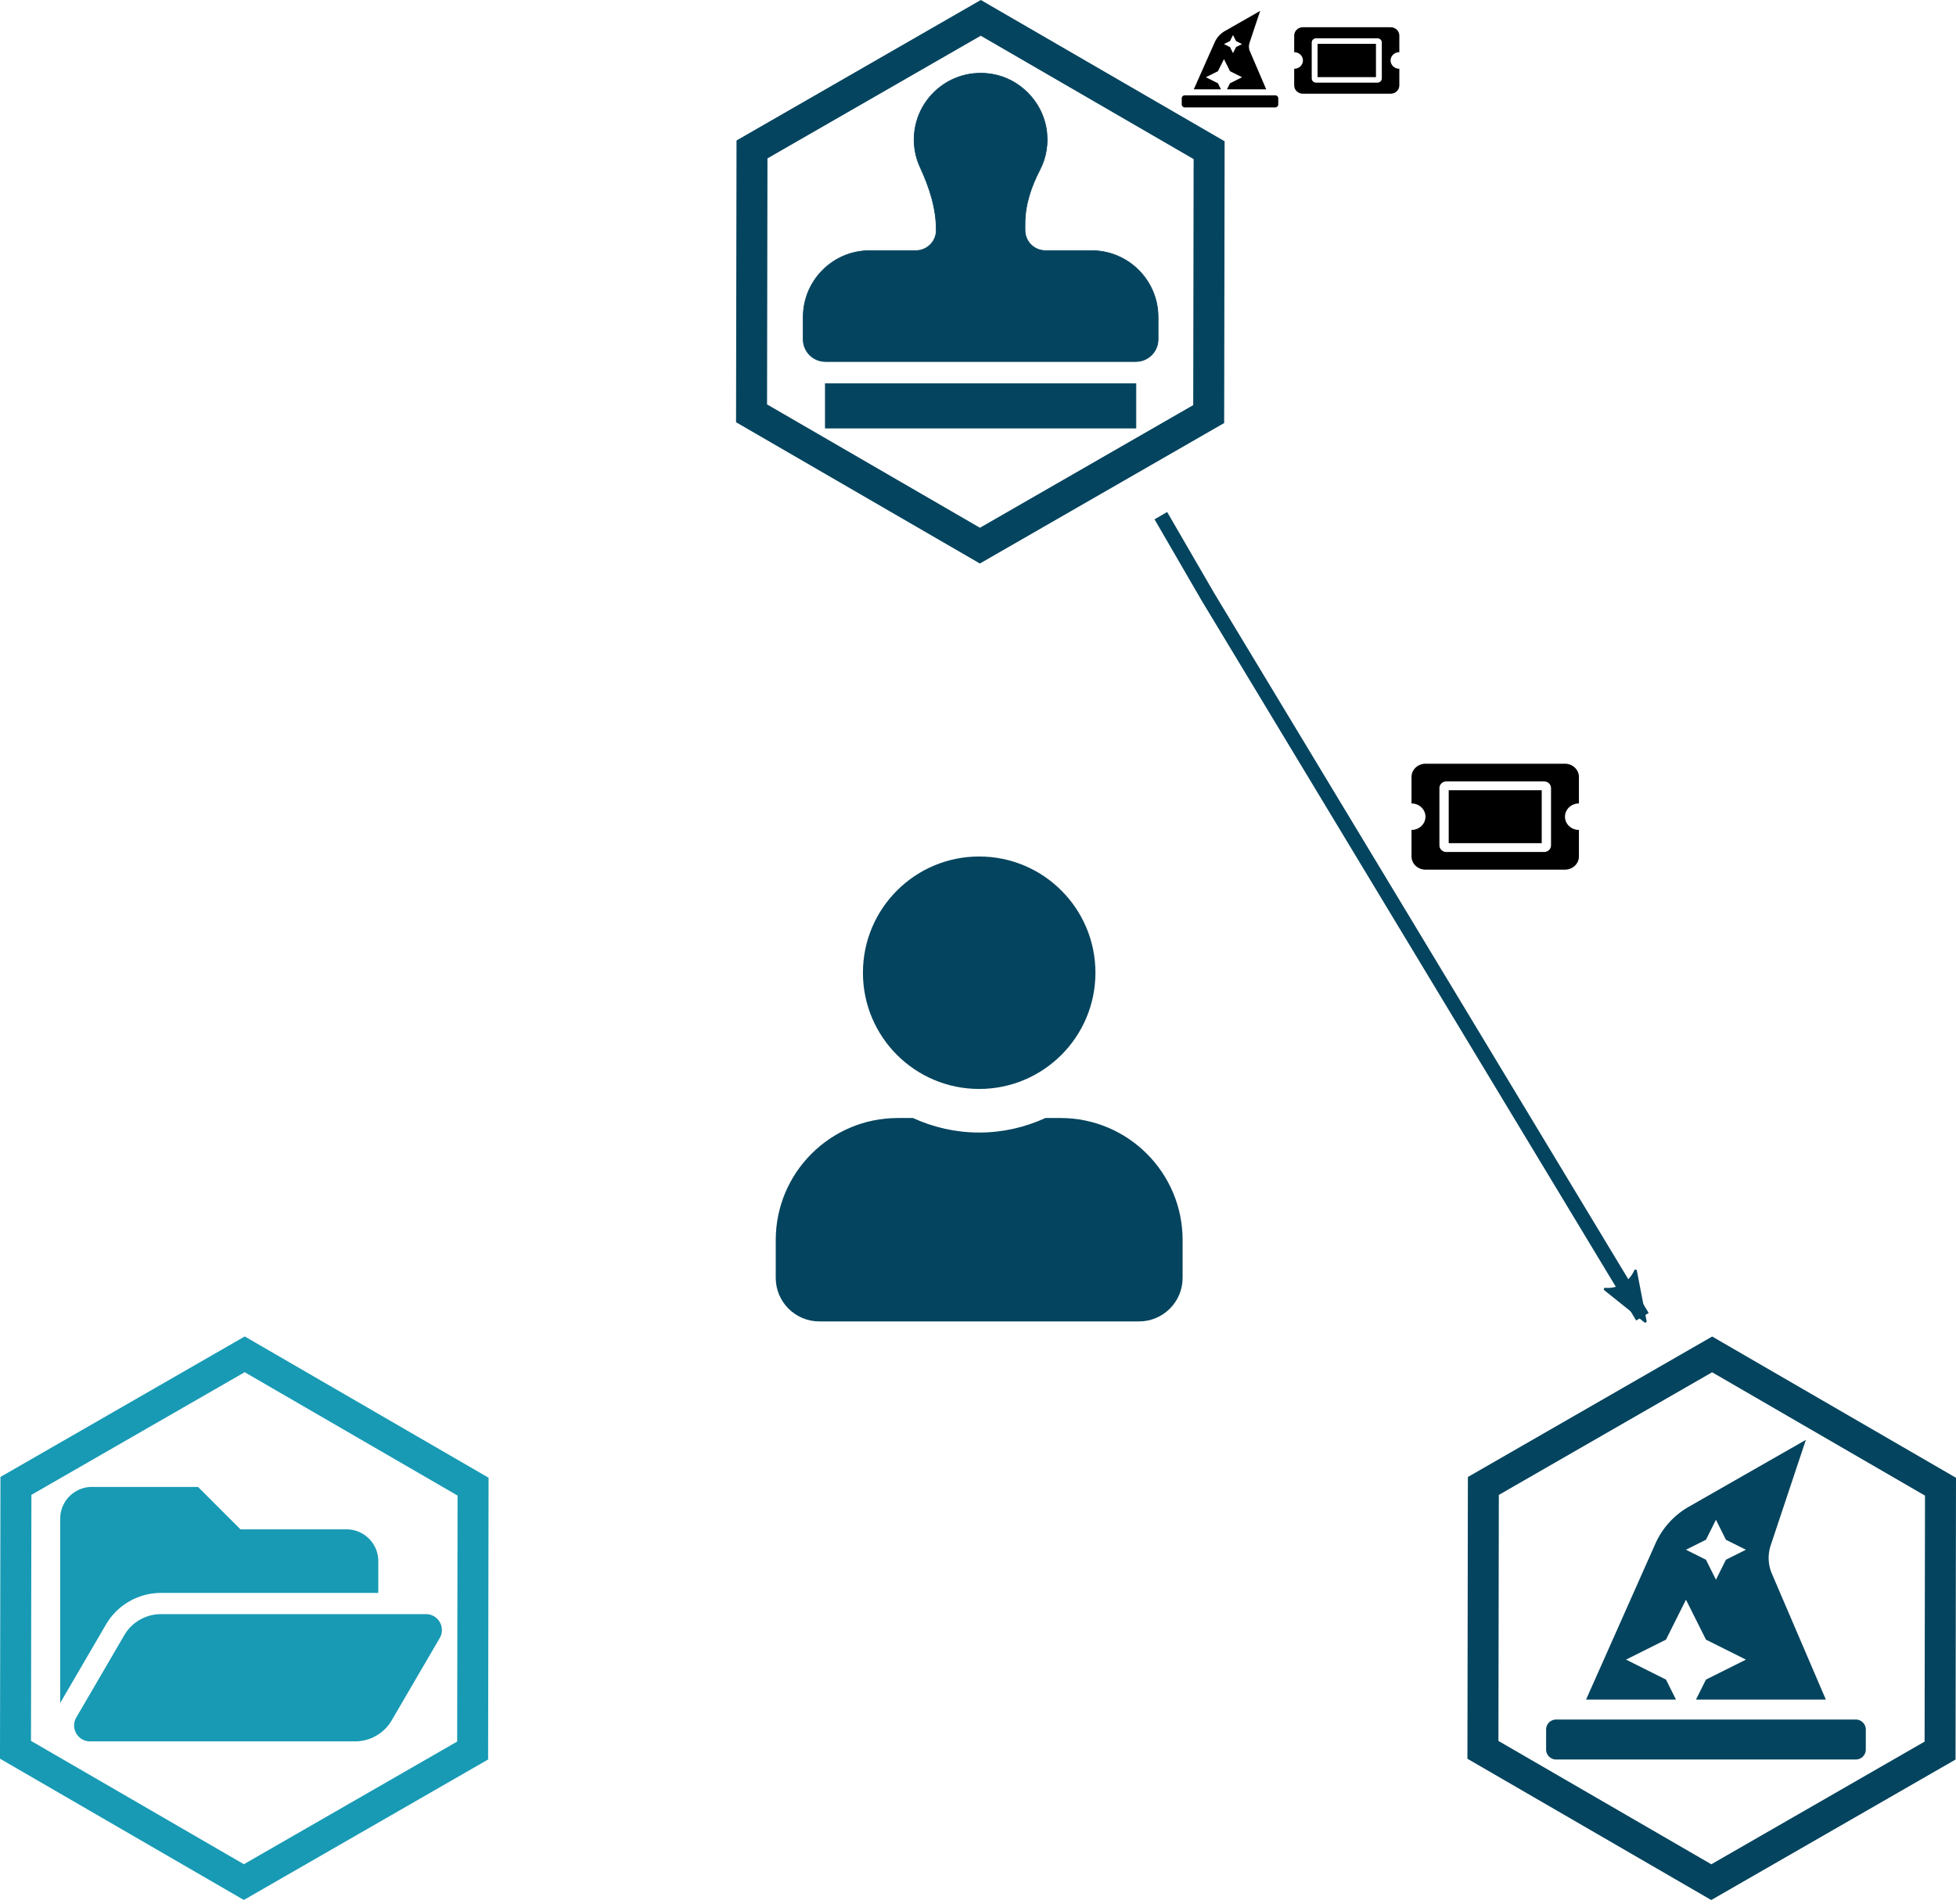 <?xml version="1.0" encoding="UTF-8" standalone="no"?>
<!-- Created with Inkscape (http://www.inkscape.org/) -->

<svg
   xmlns:dc="http://purl.org/dc/elements/1.1/"
   xmlns:cc="http://creativecommons.org/ns#"
   xmlns:rdf="http://www.w3.org/1999/02/22-rdf-syntax-ns#"
   xmlns:svg="http://www.w3.org/2000/svg"
   xmlns="http://www.w3.org/2000/svg"
   xmlns:sodipodi="http://sodipodi.sourceforge.net/DTD/sodipodi-0.dtd"
   xmlns:inkscape="http://www.inkscape.org/namespaces/inkscape"
   width="569.821mm"
   height="554.796mm"
   viewBox="0 0 569.821 554.796"
   version="1.1"
   id="svg8"
   inkscape:version="0.92.3 (2405546, 2018-03-11)"
   sodipodi:docname="3_ro-redirect-rp.svg">
  <defs
     id="defs2">
    <marker
       inkscape:stockid="Arrow2Lstart"
       orient="auto"
       refY="0.0"
       refX="0.0"
       id="Arrow2Lstart"
       style="overflow:visible"
       inkscape:isstock="true">
      <path
         id="path978"
         style="fill-rule:evenodd;stroke-width:0.625;stroke-linejoin:round;stroke:#05445e;stroke-opacity:1;fill:#05445e;fill-opacity:1"
         d="M 8.719,4.034 L -2.207,0.016 L 8.719,-4.002 C 6.973,-1.63 6.983,1.616 8.719,4.034 z "
         transform="scale(1.1) translate(1,0)" />
    </marker>
    <marker
       inkscape:stockid="Arrow2Lend"
       orient="auto"
       refY="0"
       refX="0"
       id="marker1075"
       style="overflow:visible"
       inkscape:isstock="true">
      <path
         id="path1073"
         style="fill:#05445e;fill-opacity:1;fill-rule:evenodd;stroke:#05445e;stroke-width:0.625;stroke-linejoin:round;stroke-opacity:1"
         d="M 8.719,4.034 -2.207,0.016 8.719,-4.002 c -1.745,2.372 -1.735,5.617 -6e-7,8.035 z"
         transform="matrix(-1.1,0,0,-1.1,-1.1,0)"
         inkscape:connector-curvature="0" />
    </marker>
    <marker
       inkscape:stockid="Scissors"
       orient="auto"
       refY="0"
       refX="0"
       id="Scissors"
       style="overflow:visible"
       inkscape:isstock="true">
      <path
         id="schere"
         d="M 9.09,-3.606 C 8.12,-4.777 6.37,-4.736 5.062,-4.233 l -8.212,3.078 c -2.388,-1.307 -4.748,-0.933 -4.748,-1.569 0,-0.497 0.457,-0.388 0.388,-1.683 -0.066,-1.243 -1.364,-2.163 -2.59,-2.082 -1.227,-0.007 -2.499,0.933 -2.51,2.23 -0.091,1.306 1.007,2.52 2.307,2.605 1.522,0.227 4.218,-0.696 5.483,1.571 -0.942,1.738 -2.614,1.743 -4.126,1.656 -1.255,-0.072 -2.762,0.287 -3.361,1.521 -0.578,1.182 -0.011,2.865 1.317,3.226 1.34,0.492 3.181,-0.13 3.499,-1.671 0.246,-1.188 -0.595,-1.746 -0.273,-2.177 0.244,-0.325 1.791,-0.137 4.547,-1.375 L 5.676,4.233 C 6.8,4.547 8.173,4.536 9.168,3.431 l -9.22,-3.485 z m -18.308,-1.901 c 1.295,0.723 1.189,2.684 -0.156,3.063 -1.217,0.424 -2.771,-0.759 -2.383,-2.077 0.227,-1.082 1.653,-1.481 2.54,-0.986 z m 0.056,8.017 c 1.351,0.499 1.121,2.784 -0.252,3.092 -0.911,0.316 -2.214,-0.139 -2.306,-1.212 -0.178,-1.305 1.356,-2.484 2.558,-1.879 z"
         style="fill:#189ab4;fill-opacity:1;stroke:#189ab4;stroke-opacity:1"
         inkscape:connector-curvature="0" />
    </marker>
    <marker
       inkscape:stockid="Tail"
       orient="auto"
       refY="0"
       refX="0"
       id="Tail"
       style="overflow:visible"
       inkscape:isstock="true">
      <g
         id="g1688"
         transform="scale(-1.2)"
         style="fill:#189ab4;fill-opacity:1;stroke:#189ab4;stroke-opacity:1">
        <path
           id="path1676"
           d="M -3.805,-3.959 0.544,0"
           style="fill:#189ab4;fill-opacity:1;fill-rule:evenodd;stroke:#189ab4;stroke-width:0.8;stroke-linecap:round;stroke-opacity:1"
           inkscape:connector-curvature="0" />
        <path
           id="path1678"
           d="M -1.287,-3.959 3.062,0"
           style="fill:#189ab4;fill-opacity:1;fill-rule:evenodd;stroke:#189ab4;stroke-width:0.8;stroke-linecap:round;stroke-opacity:1"
           inkscape:connector-curvature="0" />
        <path
           id="path1680"
           d="M 1.305,-3.959 5.654,0"
           style="fill:#189ab4;fill-opacity:1;fill-rule:evenodd;stroke:#189ab4;stroke-width:0.8;stroke-linecap:round;stroke-opacity:1"
           inkscape:connector-curvature="0" />
        <path
           id="path1682"
           d="M -3.805,4.178 0.544,0.22"
           style="fill:#189ab4;fill-opacity:1;fill-rule:evenodd;stroke:#189ab4;stroke-width:0.8;stroke-linecap:round;stroke-opacity:1"
           inkscape:connector-curvature="0" />
        <path
           id="path1684"
           d="M -1.287,4.178 3.062,0.22"
           style="fill:#189ab4;fill-opacity:1;fill-rule:evenodd;stroke:#189ab4;stroke-width:0.8;stroke-linecap:round;stroke-opacity:1"
           inkscape:connector-curvature="0" />
        <path
           id="path1686"
           d="M 1.305,4.178 5.654,0.22"
           style="fill:#189ab4;fill-opacity:1;fill-rule:evenodd;stroke:#189ab4;stroke-width:0.8;stroke-linecap:round;stroke-opacity:1"
           inkscape:connector-curvature="0" />
      </g>
    </marker>
    <marker
       inkscape:isstock="true"
       style="overflow:visible"
       id="marker10385"
       refX="0"
       refY="0"
       orient="auto"
       inkscape:stockid="Arrow2Lend">
      <path
         transform="matrix(-1.1,0,0,-1.1,-1.1,0)"
         d="M 8.719,4.034 -2.207,0.016 8.719,-4.002 c -1.745,2.372 -1.735,5.617 -6e-7,8.035 z"
         style="fill:#189ab4;fill-opacity:1;fill-rule:evenodd;stroke:#189ab4;stroke-width:0.625;stroke-linejoin:round;stroke-opacity:1"
         id="path10383"
         inkscape:connector-curvature="0" />
    </marker>
    <marker
       inkscape:isstock="true"
       style="overflow:visible"
       id="marker10205"
       refX="0"
       refY="0"
       orient="auto"
       inkscape:stockid="Arrow2Lend">
      <path
         transform="matrix(-1.1,0,0,-1.1,-1.1,0)"
         d="M 8.719,4.034 -2.207,0.016 8.719,-4.002 c -1.745,2.372 -1.735,5.617 -6e-7,8.035 z"
         style="fill:#a5a5a5;fill-opacity:0;fill-rule:evenodd;stroke:#a5a5a5;stroke-width:0.625;stroke-linejoin:round;stroke-opacity:0"
         id="path10203"
         inkscape:connector-curvature="0" />
    </marker>
    <marker
       inkscape:stockid="Arrow1Lend"
       orient="auto"
       refY="0"
       refX="0"
       id="marker4933"
       style="overflow:visible"
       inkscape:isstock="true">
      <path
         id="path4931"
         d="M 0,0 5,-5 -12.5,0 5,5 Z"
         style="fill:#000000;fill-opacity:1;fill-rule:evenodd;stroke:#000000;stroke-width:1pt;stroke-opacity:1"
         transform="matrix(-0.8,0,0,-0.8,-10,0)"
         inkscape:connector-curvature="0" />
    </marker>
    <marker
       inkscape:stockid="Arrow1Lstart"
       orient="auto"
       refY="0"
       refX="0"
       id="Arrow1Lstart"
       style="overflow:visible"
       inkscape:isstock="true">
      <path
         id="path4591"
         d="M 0,0 5,-5 -12.5,0 5,5 Z"
         style="fill:#000000;fill-opacity:1;fill-rule:evenodd;stroke:#000000;stroke-width:1pt;stroke-opacity:1"
         transform="matrix(0.8,0,0,0.8,10,0)"
         inkscape:connector-curvature="0" />
    </marker>
    <marker
       inkscape:stockid="Arrow2Mend"
       orient="auto"
       refY="0"
       refX="0"
       id="Arrow2Mend"
       style="overflow:visible"
       inkscape:isstock="true">
      <path
         id="path4618"
         style="fill:#000000;fill-opacity:1;fill-rule:evenodd;stroke:#000000;stroke-width:0.625;stroke-linejoin:round;stroke-opacity:1"
         d="M 8.719,4.034 -2.207,0.016 8.719,-4.002 c -1.745,2.372 -1.735,5.617 -6e-7,8.035 z"
         transform="scale(-0.6)"
         inkscape:connector-curvature="0" />
    </marker>
    <marker
       inkscape:stockid="Arrow1Lend"
       orient="auto"
       refY="0"
       refX="0"
       id="Arrow1Lend"
       style="overflow:visible"
       inkscape:isstock="true">
      <path
         id="path4594"
         d="M 0,0 5,-5 -12.5,0 5,5 Z"
         style="fill:#000000;fill-opacity:1;fill-rule:evenodd;stroke:#000000;stroke-width:1pt;stroke-opacity:1"
         transform="matrix(-0.8,0,0,-0.8,-10,0)"
         inkscape:connector-curvature="0" />
    </marker>
    <inkscape:path-effect
       effect="spiro"
       id="path-effect4587"
       is_visible="true" />
    <marker
       inkscape:stockid="Arrow2Lend"
       orient="auto"
       refY="0"
       refX="0"
       id="marker1075-2"
       style="overflow:visible"
       inkscape:isstock="true">
      <path
         inkscape:connector-curvature="0"
         id="path1073-9"
         style="fill:#05445e;fill-opacity:1;fill-rule:evenodd;stroke:#05445e;stroke-width:0.625;stroke-linejoin:round;stroke-opacity:1"
         d="M 8.719,4.034 -2.207,0.016 8.719,-4.002 c -1.745,2.372 -1.735,5.617 -6e-7,8.035 z"
         transform="matrix(-1.1,0,0,-1.1,-1.1,0)" />
    </marker>
  </defs>
  <sodipodi:namedview
     id="base"
     pagecolor="#ffffff"
     bordercolor="#666666"
     borderopacity="1.0"
     inkscape:pageopacity="0.0"
     inkscape:pageshadow="2"
     inkscape:zoom="0.35"
     inkscape:cx="21.795876"
     inkscape:cy="1192.5941"
     inkscape:document-units="mm"
     inkscape:current-layer="layer1"
     showgrid="false"
     inkscape:window-width="1920"
     inkscape:window-height="1052"
     inkscape:window-x="0"
     inkscape:window-y="0"
     inkscape:window-maximized="1"
     fit-margin-top="0"
     fit-margin-left="0"
     fit-margin-right="0"
     fit-margin-bottom="0"
     inkscape:snap-global="false"
     showguides="true"
     inkscape:guide-bbox="true">
    <sodipodi:guide
       position="285.177,361.081"
       orientation="1,0"
       id="guide930"
       inkscape:locked="false" />
  </sodipodi:namedview>
  <g
     inkscape:label="Calque 1"
     inkscape:groupmode="layer"
     id="layer1"
     transform="translate(974.923,414.989)">
    <path
       d="m -837.234,95.071 -66.65,38.335 -66.524,-38.554 0.126,-76.888 66.65,-38.335 66.524,38.554 z"
       inkscape:randomized="0"
       inkscape:rounded="0"
       inkscape:flatsided="true"
       sodipodi:arg2="1.0488424"
       sodipodi:arg1="0.5252436"
       sodipodi:r2="66.587135"
       sodipodi:r1="76.888199"
       sodipodi:cy="56.517017"
       sodipodi:cx="-903.75787"
       sodipodi:sides="6"
       id="path2549"
       style="fill:none;fill-opacity:1;stroke:#189ab4;stroke-width:9.022;stroke-miterlimit:4;stroke-dasharray:none;stroke-opacity:1"
       sodipodi:type="star" />
    <path
       inkscape:connector-curvature="0"
       d="m -846.823,62.301 -13.982,23.969 a 12.355,12.355 0 0 1 -10.672,6.13 h -77.216 c -3.576,0 -5.804,-3.879 -4.002,-6.968 l 13.982,-23.969 a 12.356,12.356 0 0 1 10.673,-6.13 h 77.216 c 3.576,0 5.804,3.879 4.002,6.968 z m -81.218,-13.146 h 63.323 v -9.267 c 0,-5.118 -4.149,-9.267 -9.267,-9.267 h -30.889 l -12.356,-12.356 h -30.889 c -5.118,0 -9.267,4.149 -9.267,9.267 v 53.679 l 13.336,-22.861 c 3.308,-5.672 9.443,-9.195 16.009,-9.195 z"
       id="path2-3"
       style="fill:#189ab4;fill-opacity:1;stroke-width:0.193" />
    <path
       sodipodi:type="star"
       style="fill:none;fill-opacity:1;stroke:#05445e;stroke-width:9.022;stroke-miterlimit:4;stroke-dasharray:none;stroke-opacity:1"
       id="path2549-6"
       sodipodi:sides="6"
       sodipodi:cx="-476.26761"
       sodipodi:cy="56.53569"
       sodipodi:r1="76.888199"
       sodipodi:r2="66.587135"
       sodipodi:arg1="0.5252436"
       sodipodi:arg2="1.0488424"
       inkscape:flatsided="true"
       inkscape:rounded="0"
       inkscape:randomized="0"
       d="m -409.744,95.089 -66.65,38.335 -66.524,-38.554 0.126,-76.888 66.65,-38.335 66.524,38.554 z" />
    <path
       style="fill:#05445e;fill-opacity:1;stroke-width:0.182"
       id="path2-7"
       d="m -434.288,86.044 h -87.312 c -1.608,0 -2.91,1.302 -2.91,2.91 v 5.821 c 0,1.608 1.302,2.91 2.91,2.91 h 87.312 c 1.608,0 2.91,-1.302 2.91,-2.91 v -5.821 c 0,-1.608 -1.302,-2.91 -2.91,-2.91 z m -55.298,-11.642 -11.642,-5.821 11.642,-5.821 5.821,-11.642 5.821,11.642 11.642,5.821 -11.642,5.821 -2.91,5.821 h 37.835 l -15.718,-36.677 a 11.633,11.633 0 0 1 -0.344,-8.267 l 10.241,-30.727 -34.121,19.498 a 23.281,23.281 0 0 0 -9.724,10.759 l -20.184,45.413 h 26.194 z m 11.642,-40.746 2.91,-5.821 2.91,5.821 5.821,2.91 -5.821,2.91 -2.91,5.821 -2.91,-5.821 -5.821,-2.91 z"
       inkscape:connector-curvature="0" />
    <g
       id="g2411">
      <path
         d="m -622.806,-294.339 -66.65,38.335 -66.524,-38.554 0.126,-76.888 66.65,-38.335 66.524,38.554 z"
         inkscape:randomized="0"
         inkscape:rounded="0"
         inkscape:flatsided="true"
         sodipodi:arg2="1.0488424"
         sodipodi:arg1="0.5252436"
         sodipodi:r2="66.587135"
         sodipodi:r1="76.888199"
         sodipodi:cy="-332.89221"
         sodipodi:cx="-689.3296"
         sodipodi:sides="6"
         id="path2549-7"
         style="fill:none;fill-opacity:1;stroke:#05445e;stroke-width:9.022;stroke-miterlimit:4;stroke-dasharray:none;stroke-opacity:1"
         sodipodi:type="star" />
      <path
         inkscape:connector-curvature="0"
         d="m -734.479,-290.271 h 90.47 v -12.924 h -90.47 z m 77.546,-51.697 h -13.441 c -3.284,0 -5.945,-2.662 -5.945,-5.945 v -1.91 c 0,-5.527 1.793,-10.786 4.334,-15.695 1.84,-3.556 2.605,-7.753 1.828,-12.201 -1.367,-7.831 -7.769,-14.277 -15.602,-15.64 -12.244,-2.131 -22.87,7.234 -22.87,19.081 0,2.86 0.63,5.561 1.755,7.993 2.692,5.826 4.707,11.939 4.707,18.359 v 0.014 c 0,3.284 -2.662,5.945 -5.945,5.945 h -13.441 c -10.707,0 -19.386,8.679 -19.386,19.386 v 6.462 c 0,3.568 2.894,6.462 6.462,6.462 h 90.47 c 3.568,0 6.462,-2.894 6.462,-6.462 v -6.462 c 0,-10.707 -8.679,-19.386 -19.386,-19.386 z"
         id="path2-35"
         style="fill:#05445e;fill-opacity:1;stroke:#05445e;stroke-width:0.202;stroke-opacity:1" />
    </g>
    <path
       inkscape:connector-curvature="0"
       d="m -689.668,-97.695 c 18.706,0 33.867,-15.161 33.867,-33.867 0,-18.706 -15.161,-33.867 -33.867,-33.867 -18.706,0 -33.867,15.161 -33.867,33.867 0,18.706 15.161,33.867 33.867,33.867 z m 23.707,8.467 h -4.419 c -5.874,2.699 -12.409,4.233 -19.288,4.233 -6.879,0 -13.388,-1.535 -19.288,-4.233 h -4.419 c -19.632,0 -35.56,15.928 -35.56,35.56 v 11.007 c 0,7.011 5.689,12.7 12.7,12.7 h 93.133 c 7.011,0 12.7,-5.689 12.7,-12.7 v -11.007 c 0,-19.632 -15.928,-35.56 -35.56,-35.56 z"
       id="path2-6"
       style="fill:#05445e;fill-opacity:1;stroke-width:0.265" />
    <rect
       style="fill:#ffffff;fill-opacity:1;stroke:#ffffff;stroke-width:1.35;stroke-miterlimit:4;stroke-dasharray:none;stroke-opacity:1"
       id="rect4544"
       width="0"
       height="29.296"
       x="-489.421"
       y="-122.404" />
    <path
       style="fill:none;stroke:#05445e;stroke-width:4.251;stroke-linecap:butt;stroke-linejoin:miter;stroke-miterlimit:4;stroke-dasharray:none;stroke-opacity:1;marker-start:url(#Arrow2Lstart)"
       d="m -496.453,-31.323 -126.577,-209.754 -13.717,-23.66"
       id="path981-1"
       inkscape:connector-curvature="0"
       sodipodi:nodetypes="ccc" />
    <path
       inkscape:connector-curvature="0"
       style="fill:#000000;fill-opacity:1;stroke-width:0.082"
       d="m -552.884,-184.741 h 27.096 v 15.431 h -27.096 z m 33.87,7.715 c 0,2.131 1.82,3.858 4.064,3.858 v 7.715 c 0,2.131 -1.82,3.858 -4.064,3.858 h -40.644 c -2.245,0 -4.064,-1.727 -4.064,-3.858 v -7.715 c 2.245,0 4.064,-1.727 4.064,-3.858 0,-2.131 -1.82,-3.858 -4.064,-3.858 v -7.715 c 0,-2.131 1.82,-3.858 4.064,-3.858 h 40.644 c 2.245,0 4.064,1.727 4.064,3.858 v 7.715 c -2.245,0 -4.064,1.727 -4.064,3.858 z m -4.064,-8.358 c 0,-1.065 -0.91,-1.929 -2.032,-1.929 h -28.45 c -1.122,0 -2.032,0.864 -2.032,1.929 v 16.717 c 0,1.065 0.91,1.929 2.032,1.929 h 28.45 c 1.122,0 2.032,-0.864 2.032,-1.929 z"
       id="path2" />
    <path
       style="fill:#000000;fill-opacity:1;stroke-width:0.055"
       id="path2-2"
       d="m -603.419,-387.209 h -26.364 c -0.486,0 -0.879,0.393 -0.879,0.879 v 1.758 c 0,0.486 0.393,0.879 0.879,0.879 h 26.364 c 0.486,0 0.879,-0.393 0.879,-0.879 v -1.758 c 0,-0.486 -0.393,-0.879 -0.879,-0.879 z m -16.697,-3.515 -3.515,-1.758 3.515,-1.758 1.758,-3.515 1.758,3.515 3.515,1.758 -3.515,1.758 -0.879,1.758 h 11.424 l -4.746,-11.074 a 3.513,3.513 0 0 1 -0.104,-2.496 l 3.092,-9.278 -10.303,5.887 a 7.03,7.03 0 0 0 -2.936,3.249 l -6.094,13.712 h 7.909 z m 3.515,-12.303 0.879,-1.758 0.879,1.758 1.758,0.879 -1.758,0.879 -0.879,1.758 -0.879,-1.758 -1.758,-0.879 z"
       inkscape:connector-curvature="0" />
    <path
       inkscape:connector-curvature="0"
       style="fill:#000000;fill-opacity:1;stroke-width:0.052"
       d="m -591.092,-402.213 h 17.016 v 9.691 h -17.016 z m 21.27,4.845 c 0,1.338 1.143,2.423 2.552,2.423 v 4.845 c 0,1.338 -1.143,2.423 -2.552,2.423 h -25.524 c -1.41,0 -2.552,-1.085 -2.552,-2.423 v -4.845 c 1.41,0 2.552,-1.085 2.552,-2.423 0,-1.338 -1.143,-2.423 -2.552,-2.423 v -4.845 c 0,-1.338 1.143,-2.423 2.552,-2.423 h 25.524 c 1.41,0 2.552,1.085 2.552,2.423 v 4.845 c -1.41,0 -2.552,1.085 -2.552,2.423 z m -2.552,-5.249 c 0,-0.669 -0.571,-1.211 -1.276,-1.211 h -17.867 c -0.705,0 -1.276,0.542 -1.276,1.211 v 10.498 c 0,0.669 0.571,1.211 1.276,1.211 h 17.867 c 0.705,0 1.276,-0.542 1.276,-1.211 z"
       id="path2-36" />
  </g>
</svg>
